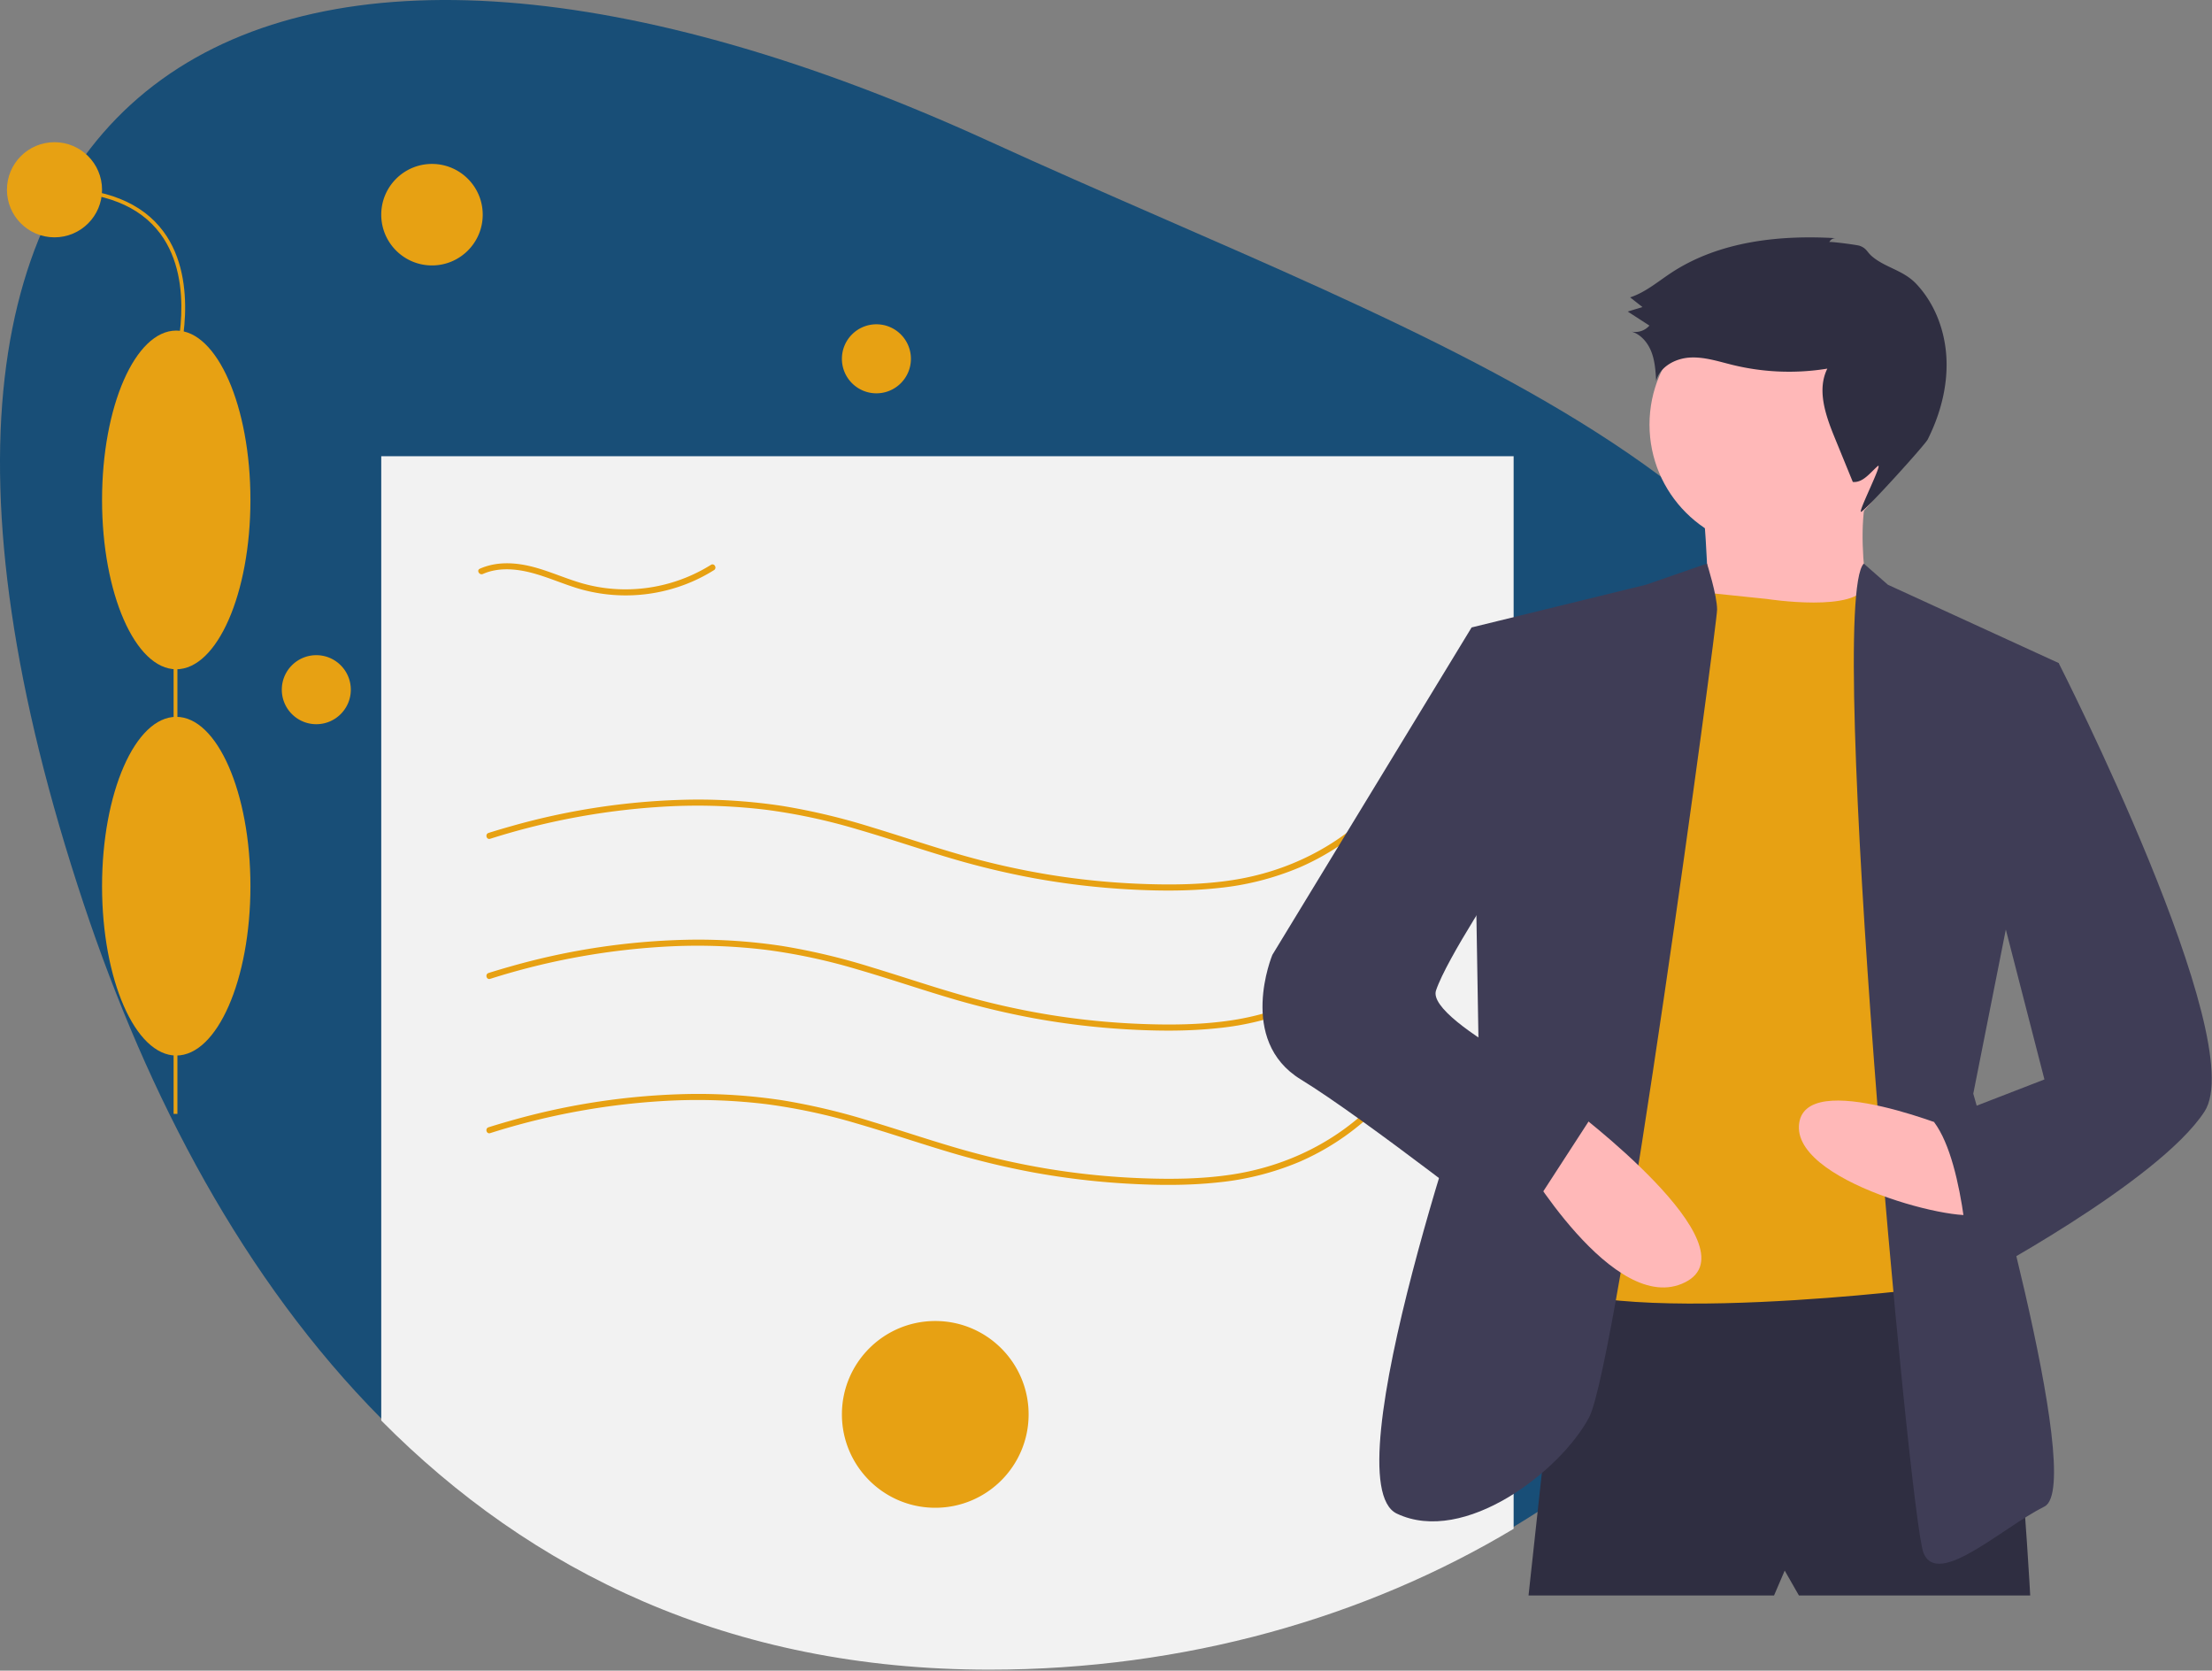 <svg xmlns="http://www.w3.org/2000/svg" xmlns:xlink="http://www.w3.org/1999/xlink" width="1090" height="823" fill="none" xmlns:v="https://vecta.io/nano"><rect width="100%" height="100%" fill="#808080" stroke="none"/><g clip-path="url(#A)"><path d="M933.737 445.567c0 126.51-74.17 238.43-187.87 306.56-72.9 43.69-162.06 69.38-258.33 69.38-128.25 0-226.08-48.47-299.67-122.72-67.83-68.42-115.06-158.75-146.53-253.22-140.49-421.79 94.2-536.86 446.2-375.94 224.12 102.47 446.2 168.32 446.2 375.94z" fill="#184e77"/><path d="M745.867 224.757v528.37c-72.9 43.69-162.06 69.38-258.33 69.38-128.25 0-226.08-48.47-299.67-122.72v-475.03h558z" fill="#f2f2f2"/><g fill="#e7a113"><use xlink:href="#B"/><path d="M241.537 558.208a349.13 349.13 0 0 1 90.156-16.073c15.347-.653 30.722-.051 45.971 1.799a287.52 287.52 0 0 1 44.616 9.552c14.42 4.175 28.642 8.998 43.014 13.333 14.6 4.459 29.442 8.081 44.455 10.848a376.7 376.7 0 0 0 45.17 5.384c15.003.872 30.153 1.042 45.114-.556a138.04 138.04 0 0 0 40.59-10.289c12.057-5.262 23.2-12.409 33.011-21.174a120.72 120.72 0 0 0 7.066-6.845c1.335-1.395-.784-3.52-2.121-2.121-19.125 19.992-44.262 32.388-71.527 36.527-14.853 2.256-29.99 2.386-44.974 1.805a370.04 370.04 0 0 1-45.715-4.619c-14.945-2.479-29.729-5.844-44.275-10.078-14.288-4.139-28.381-8.912-42.619-13.215-14.363-4.51-29.025-8.003-43.879-10.454-14.895-2.269-29.952-3.314-45.018-3.125-30.106.482-60.019 4.911-88.973 13.176-3.636 1.021-7.256 2.099-10.859 3.233-1.836.575-1.052 3.472.797 2.892h0zm0-145a349.13 349.13 0 0 1 90.156-16.073c15.347-.653 30.722-.051 45.971 1.799a287.52 287.52 0 0 1 44.616 9.552c14.42 4.175 28.642 8.998 43.014 13.333 14.6 4.459 29.442 8.081 44.455 10.848a376.7 376.7 0 0 0 45.17 5.384c15.003.872 30.153 1.042 45.114-.556a138.04 138.04 0 0 0 40.59-10.289c12.057-5.262 23.2-12.409 33.011-21.174a120.72 120.72 0 0 0 7.066-6.845c1.335-1.395-.784-3.52-2.121-2.121-19.125 19.992-44.262 32.388-71.527 36.527-14.853 2.256-29.99 2.386-44.974 1.805a370.04 370.04 0 0 1-45.715-4.619c-14.945-2.479-29.729-5.844-44.275-10.078-14.288-4.139-28.381-8.912-42.619-13.215-14.363-4.51-29.025-8.003-43.879-10.454-14.895-2.269-29.952-3.314-45.018-3.125-30.106.482-60.019 4.911-88.973 13.176-3.636 1.021-7.256 2.099-10.859 3.233-1.836.575-1.052 3.472.797 2.892h0zm-3.574-130.459c7.258-3.215 15.573-2.654 23.106-.79 8.122 2.01 15.771 5.507 23.767 7.924a82.27 82.27 0 0 0 43.978.834 81.05 81.05 0 0 0 23.031-9.872c1.631-1.025.127-3.621-1.514-2.59-12.69 7.924-27.358 12.106-42.319 12.065a77.64 77.64 0 0 1-22.154-3.262c-7.937-2.38-15.525-5.835-23.565-7.885-8.519-2.171-17.655-2.642-25.844.986-1.762.78-.237 3.366 1.514 2.59h0zm222.904 460.008c25.405 0 46-20.595 46-46s-20.595-46-46-46-46 20.594-46 46 20.595 46 46 46zm-248-612c13.807 0 25-11.193 25-25s-11.193-25-25-25-25 11.193-25 25 11.193 25 25 25zm219 63c9.388 0 17-7.612 17-17s-7.612-17-17-17-17 7.611-17 17 7.611 17 17 17zm-276 163c9.388 0 17-7.612 17-17s-7.612-17-17-17-17 7.611-17 17 7.611 17 17 17zM87.422 213.464h-1.875v335.245h1.875V213.464z"/><path d="M86.846 519.978c20.19 0 36.557-37.35 36.557-83.424s-16.367-83.424-36.557-83.424-36.557 37.35-36.557 83.424 16.367 83.424 36.557 83.424zm0-190.282c20.19 0 36.557-37.35 36.557-83.424s-16.367-83.425-36.557-83.425-36.557 37.351-36.557 83.425 16.367 83.424 36.557 83.424z"/><path d="M87.744 178.114l-1.796-.538c.114-.379 11.135-38.147-6.962-62.461-10.221-13.732-27.76-20.694-52.131-20.694v-1.875c24.999 0 43.046 7.219 53.64 21.457 18.657 25.075 7.365 63.724 7.249 64.111z"/><path d="M26.855 116.917c12.942 0 23.434-10.492 23.434-23.434S39.798 70.049 26.855 70.049 3.422 80.541 3.422 93.483s10.492 23.434 23.434 23.434z"/></g><path d="M770.74 624.677l-17.533 161.299h120.975l5.259-12.272 7.013 12.272h113.966s-8.771-166.558-24.55-171.818-205.13 10.519-205.13 10.519z" fill="#2f2e41"/><g fill="#ffb8b8"><path d="M874.182 270.521c33.89 0 61.363-27.474 61.363-61.364s-27.473-61.364-61.363-61.364-61.364 27.473-61.364 61.364 27.473 61.364 61.364 61.364z"/><path d="M839.117 247.728s5.259 56.104 0 59.611 84.156 1.753 84.156 1.753-12.273-50.844 0-75.39l-84.156 14.026z"/></g><path d="M870.675 295.066s45.113 7.026 48.856-7.006l23.027 31.552 1.754 315.585s-187.598 22.792-194.611-14.026 71.883-327.858 71.883-327.858l19.862-1.286 29.229 3.039z" fill="#e7a113"/><g fill="#3f3d56"><path d="M841.148 277.629l-30.083 10.424-85.91 21.039 3.507 210.39s-73.637 210.39-40.325 226.17 80.65-21.039 94.676-47.338 63.117-390.975 63.117-397.988-4.982-22.697-4.982-22.697zm77.256 0l11.882 10.424 84.154 38.572-42.076 212.143s56.106 192.858 35.066 203.377-52.599 40.325-59.612 22.792-48.31-467.927-29.414-487.308z"/></g><g fill="#ffb8b8"><path d="M967.104 558.054s-78.896-33.312-80.65-3.507 89.416 50.845 89.416 42.078-8.766-38.571-8.766-38.571zm-192.858-12.273s91.169 68.377 56.104 85.909-80.649-61.364-80.649-61.364l24.545-24.545z"/></g><path d="M901.425 119.268a3.38 3.38 0 0 1 1.332-1.464c.581-.344 1.251-.508 1.924-.468-28.093-1.681-57.684 1.594-81.187 17.075-6.583 4.336-12.73 9.638-20.223 12.081l6.083 4.77-7.268 2.216 10.695 6.912a9.27 9.27 0 0 1-4.016 2.668 9.28 9.28 0 0 1-4.812.29c4.648 1.358 8.07 5.494 9.808 10.014s2.051 9.442 2.345 14.276c1.796-6.974 9.408-11.08 16.597-11.497s14.202 1.955 21.199 3.66c15.241 3.704 31.069 4.313 46.549 1.791-5.257 10.549-.823 23.131 3.639 34.04l8.909 21.781c4.947.498 8.443-4.421 12.169-7.712 3.397-2.999-10.125 23.377-8.032 22.41 2.72-1.255 31.422-32.943 32.766-35.621 6.132-12.214 9.811-25.837 9.258-39.493s-5.55-27.318-14.963-37.228c-6.391-6.727-15.232-7.905-21.746-13.496-2.564-2.2-2.574-3.92-6.098-5.203-1.17-.426-14.735-2.231-14.928-1.802z" fill="#2f2e41"/><g fill="#3f3d56"><path d="M737.428 314.352l-12.273-5.26-98.182 161.299s-17.532 42.078 14.026 61.364 105.195 77.143 105.195 77.143l42.078-64.87s-85.909-40.325-80.649-56.104 33.312-57.858 33.312-57.858l-3.507-115.714zm254.221 8.766l22.791 3.507s94.68 185.844 71.89 220.909c-22.8 35.065-115.72 84.156-115.72 84.156s-1.753-57.857-17.532-78.896l54.352-21.039-29.807-115.715 14.026-92.922z"/></g></g><defs><clipPath id="A"><path fill="#fff" d="M0 0h1089.87v822.507H0z"/></clipPath><path id="B" d="M241.537 482.208a349.13 349.13 0 0 1 90.156-16.073c15.347-.653 30.722-.051 45.971 1.799a287.52 287.52 0 0 1 44.616 9.552c14.42 4.175 28.642 8.998 43.014 13.333 14.6 4.459 29.442 8.081 44.455 10.848a376.7 376.7 0 0 0 45.17 5.384c15.003.872 30.153 1.042 45.114-.556a138.04 138.04 0 0 0 40.59-10.289c12.057-5.262 23.2-12.409 33.011-21.174a120.72 120.72 0 0 0 7.066-6.845c1.335-1.395-.784-3.52-2.121-2.121-19.125 19.992-44.262 32.388-71.527 36.527-14.853 2.256-29.99 2.386-44.974 1.805a370.04 370.04 0 0 1-45.715-4.619c-14.945-2.479-29.729-5.844-44.275-10.078-14.288-4.139-28.381-8.912-42.619-13.215-14.363-4.51-29.025-8.003-43.879-10.454-14.895-2.269-29.952-3.314-45.018-3.125-30.106.482-60.019 4.911-88.973 13.176-3.636 1.021-7.256 2.099-10.859 3.233-1.836.575-1.052 3.472.797 2.892h0z"/></defs></svg>